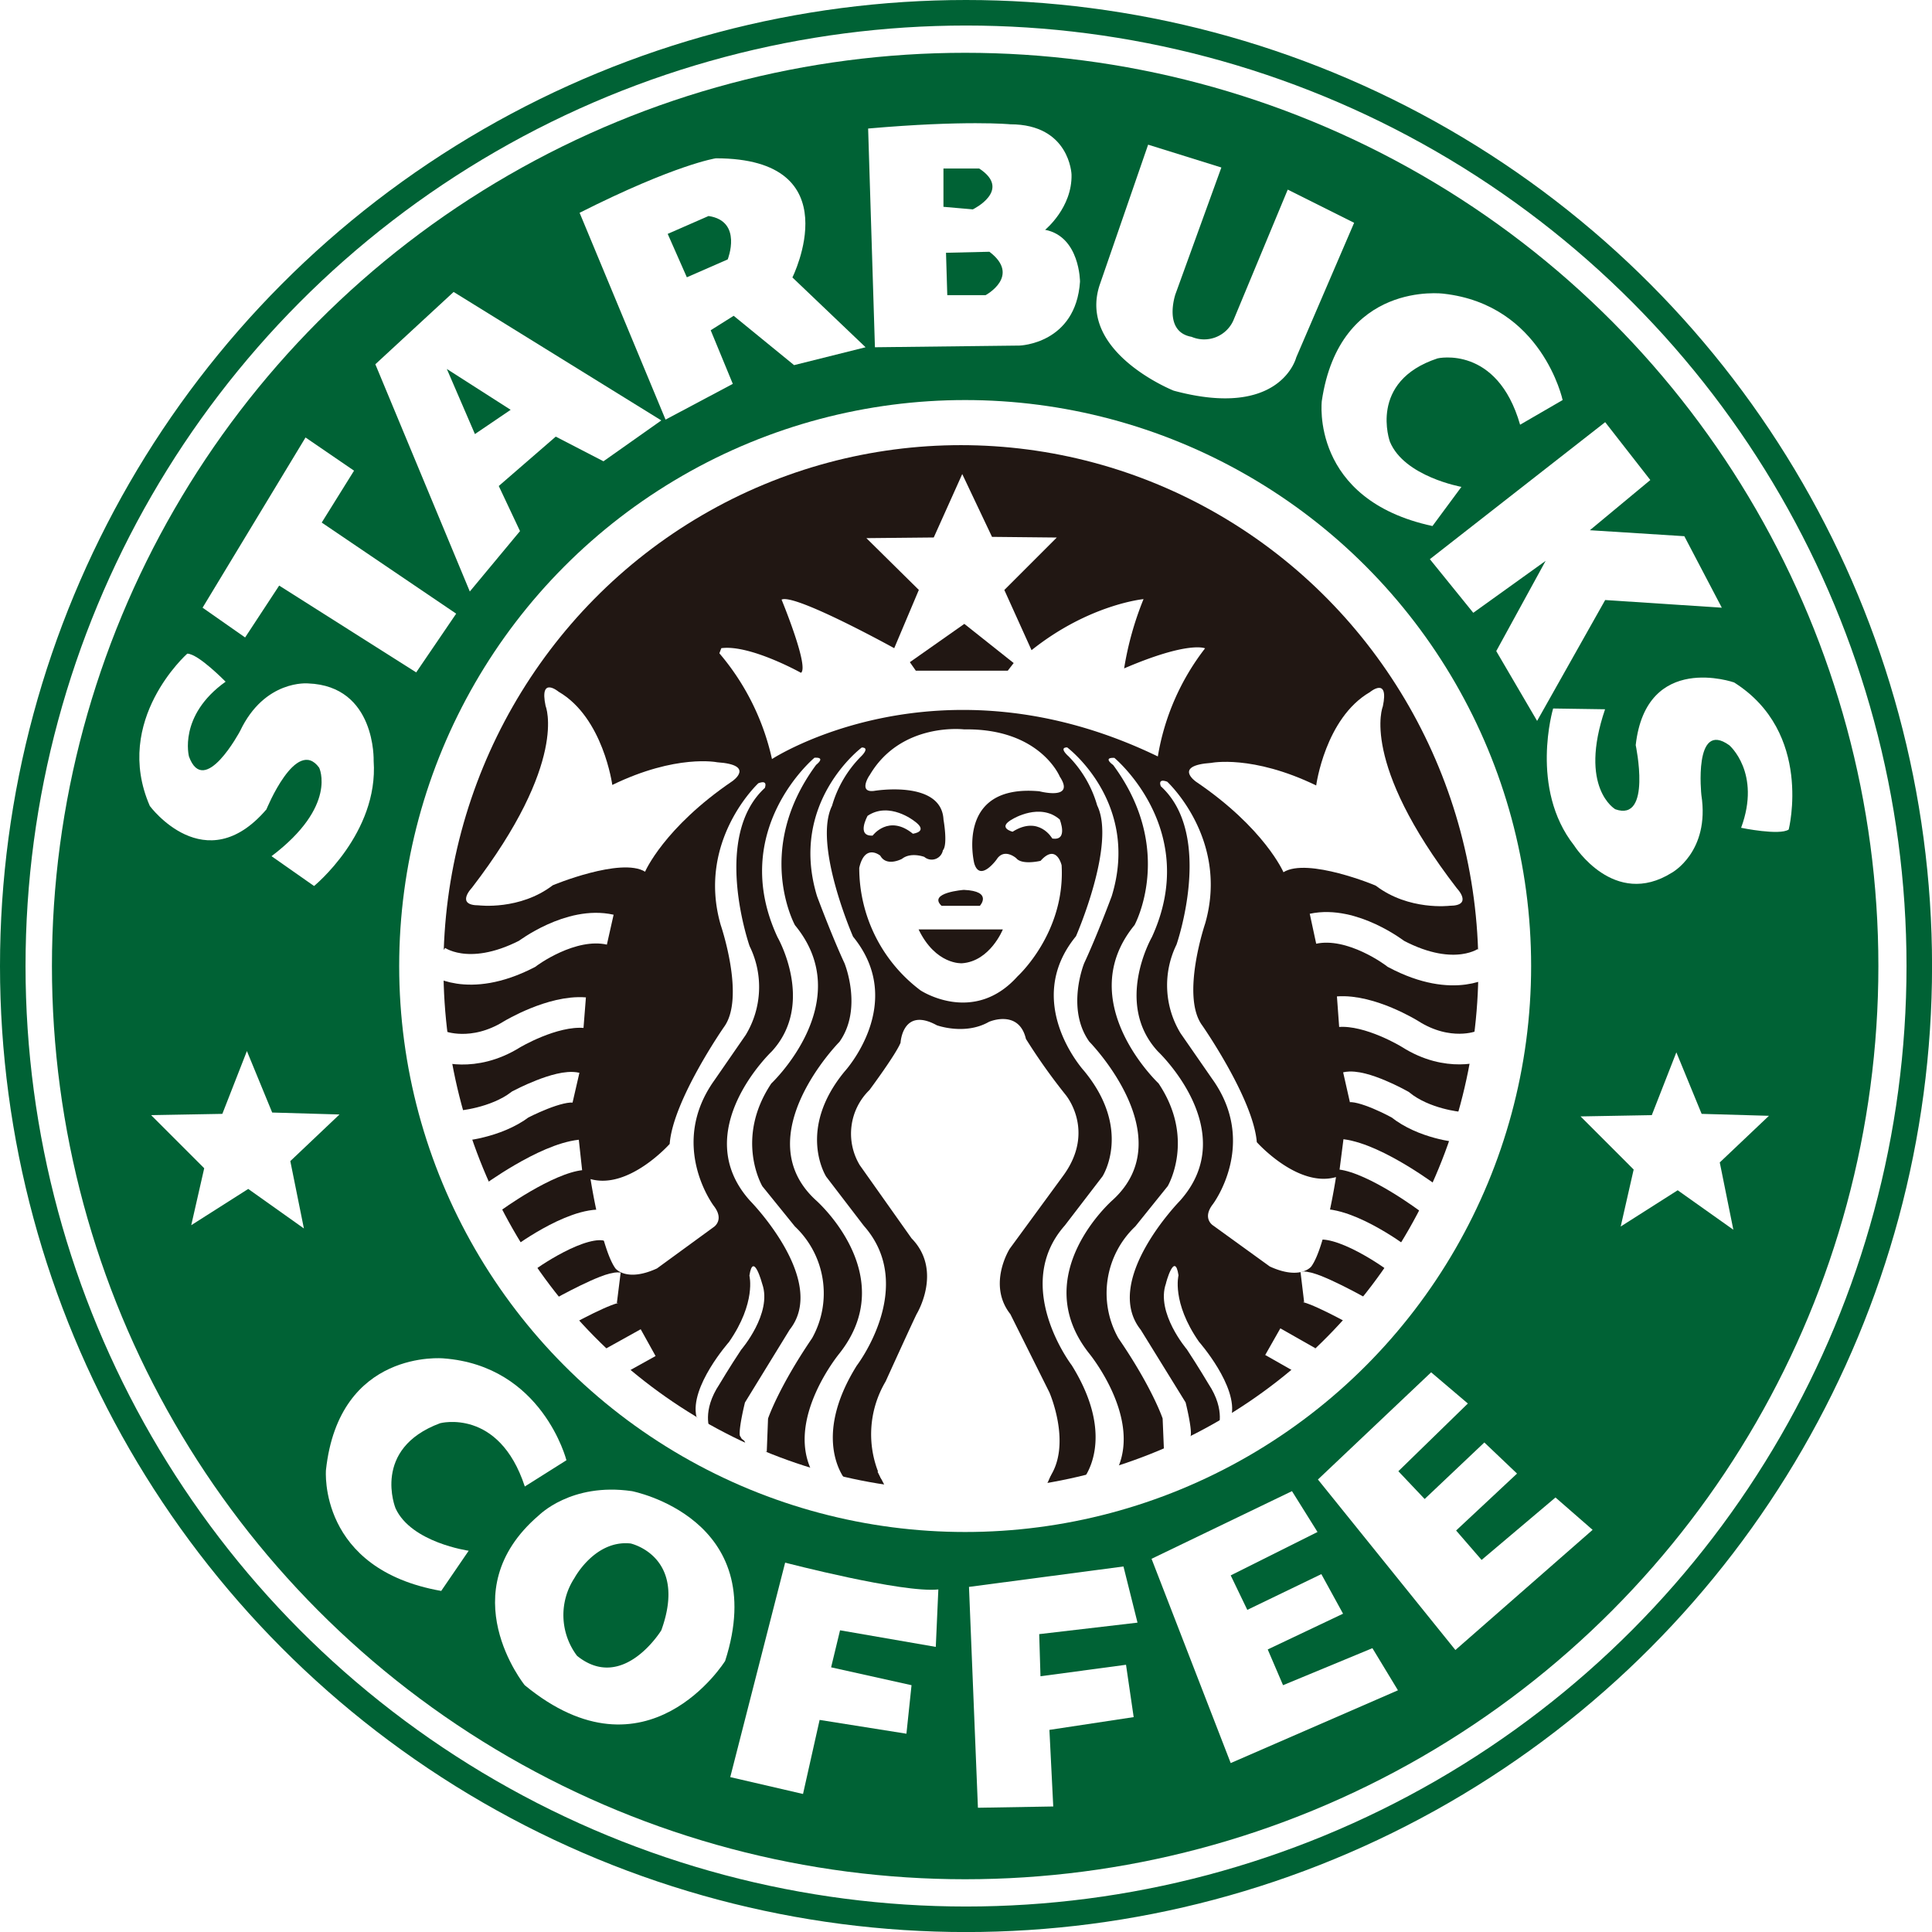 <svg id="982315de-5e03-472d-9f42-8d994366e732" data-name="图层 1" xmlns="http://www.w3.org/2000/svg" viewBox="0 0 378.33 378.33"><defs><style>.\31 5c99d80-888a-44d4-91e1-e7a76540e1f5,.\32 d9a1766-9878-4091-9a3d-a7c91dc5c417,.\35 93301b6-277f-4ce2-8ef3-9d1224c59235,.f21d99b5-6cf4-4c62-a61f-eafd744843a0{fill:none;stroke-miterlimit:10;}.\32 d9a1766-9878-4091-9a3d-a7c91dc5c417,.f21d99b5-6cf4-4c62-a61f-eafd744843a0{stroke:#006235;}.f21d99b5-6cf4-4c62-a61f-eafd744843a0{stroke-width:5px;}.\32 d9a1766-9878-4091-9a3d-a7c91dc5c417{stroke-width:68px;}.dc72625a-7749-48ba-8c37-ce9f986dd524{fill:#211713;}.acf8ee5f-bad2-410d-b920-5e6cb932fad6{fill:#fff;}.\31 5c99d80-888a-44d4-91e1-e7a76540e1f5{stroke:#fff;}.\31 5c99d80-888a-44d4-91e1-e7a76540e1f5,.\35 93301b6-277f-4ce2-8ef3-9d1224c59235{stroke-width:6px;}.\35 93301b6-277f-4ce2-8ef3-9d1224c59235{stroke:#cfba57;}.\39 3301e03-bf8f-4944-b117-9ea5283f4359{fill:#006235;}</style></defs><title>xingbake</title><circle class="f21d99b5-6cf4-4c62-a61f-eafd744843a0" cx="189.17" cy="189.17" r="186.67"/><circle class="2d9a1766-9878-4091-9a3d-a7c91dc5c417" cx="189" cy="189.17" r="144.83"/><ellipse class="dc72625a-7749-48ba-8c37-ce9f986dd524" cx="188.17" cy="189.5" rx="101.33" ry="102.33"/><polygon class="acf8ee5f-bad2-410d-b920-5e6cb932fad6" points="43.54 218.12 48.35 205.82 53.3 217.86 66.48 218.24 56.85 227.37 59.51 240.56 48.61 232.82 37.45 239.92 39.99 228.77 29.59 218.37 43.54 218.12"/><polygon class="acf8ee5f-bad2-410d-b920-5e6cb932fad6" points="323.46 218.37 328.27 206.07 333.22 218.12 346.4 218.5 336.77 227.63 339.43 240.81 328.53 233.08 317.37 240.18 319.91 229.02 309.51 218.62 323.46 218.37"/><path class="acf8ee5f-bad2-410d-b920-5e6cb932fad6" d="M270.67,177.84s32.58-21.3,75.56-.51a47.11,47.11,0,0,1,9.25-21.17s-3.17-1.52-15.85,3.93a62.23,62.23,0,0,1,3.8-13.57s-10.65,1-21.93,10l-5.33-11.79,10.27-10.27-12.68-.13-5.83-12.3-5.58,12.42-13.19.13,10.27,10.14-4.82,11.41s-19.52-10.78-22.06-9.51c0,0,5.45,13.19,3.8,14.33,0,0-10-5.58-15.6-4.82l-.38,1A47.79,47.79,0,0,1,270.67,177.84Z" transform="translate(-119.5 -29.2)"/><path class="acf8ee5f-bad2-410d-b920-5e6cb932fad6" d="M245.82,199.9s3.68-8.62,17.12-17.75c0,0,4.56-3.17-3-3.68,0,0-8-1.65-20.54,4.44,0,0-1.77-13.19-10.52-18.26,0,0-3.8-3.17-2.54,2.79,0,0,4.56,10.9-14.45,35.63,0,0-3.3,3.42,1.4,3.42,0,0,8,1,14.45-3.93C227.69,202.56,241.13,197,245.82,199.9Z" transform="translate(-119.5 -29.2)"/><path class="acf8ee5f-bad2-410d-b920-5e6cb932fad6" d="M370.83,200s-3.69-8.62-17.13-17.73c0,0-4.57-3.16,3-3.68,0,0,8-1.65,20.54,4.42,0,0,1.76-13.19,10.51-18.27,0,0,3.8-3.17,2.54,2.79,0,0-4.55,10.91,14.49,35.61,0,0,3.3,3.42-1.39,3.43,0,0-8,1-14.46-3.92C389,202.62,375.52,197.05,370.83,200Z" transform="translate(-119.5 -29.2)"/><path class="acf8ee5f-bad2-410d-b920-5e6cb932fad6" d="M320.4,232.64a115.61,115.61,0,0,0,7.73,10.9s6.09,7.1-.51,16l-10.4,14.2s-4.44,7,.13,12.8L325,301.87s4.56,10.4-.13,16.86c0,0-21.55,6.21-32.84,0a20.29,20.29,0,0,1,.89-19S298,288.55,299,286.52c0,0,5.2-8.5-1-14.83l-10.14-14.33a11.94,11.94,0,0,1,1.9-14.71s5.2-7,6.09-9.26c0,0,.38-7.1,7.1-3.42,0,0,5.45,2,10.14-.63C313,229.34,319,226.68,320.4,232.64Z" transform="translate(-119.5 -29.2)"/><path class="15c99d80-888a-44d4-91e1-e7a76540e1f5" d="M204.83,217.2S211,222,222.69,216c0,0,8.54-6.5,16.31-4.75" transform="translate(-119.5 -29.2)"/><path class="15c99d80-888a-44d4-91e1-e7a76540e1f5" d="M205.75,234s6.36,2.5,14-2.25c0,0,7.89-4.75,14.25-4.25" transform="translate(-119.5 -29.2)"/><path class="15c99d80-888a-44d4-91e1-e7a76540e1f5" d="M209.42,249.7s7.07-.5,12-4.25c0,0,7.61-4,10.87-3.25" transform="translate(-119.5 -29.2)"/><path class="15c99d80-888a-44d4-91e1-e7a76540e1f5" d="M215.75,263.87s10.51-7.75,17.42-8.5" transform="translate(-119.5 -29.2)"/><path class="15c99d80-888a-44d4-91e1-e7a76540e1f5" d="M222.17,275.62s11.25-8.25,16.75-6.25" transform="translate(-119.5 -29.2)"/><path class="15c99d80-888a-44d4-91e1-e7a76540e1f5" d="M229.67,286.12s9-5,11-4.75" transform="translate(-119.5 -29.2)"/><line class="15c99d80-888a-44d4-91e1-e7a76540e1f5" x1="120.17" y1="266.67" x2="126.92" y2="262.92"/><path class="15c99d80-888a-44d4-91e1-e7a76540e1f5" d="M410.68,217.44s-6.2,4.69-17.81-1.44c0,0-8.51-6.6-16.26-4.93" transform="translate(-119.5 -29.2)"/><path class="15c99d80-888a-44d4-91e1-e7a76540e1f5" d="M409.42,234s-6.3,2.46-13.83-2.34c0,0-7.78-4.81-14.07-4.35" transform="translate(-119.5 -29.2)"/><path class="15c99d80-888a-44d4-91e1-e7a76540e1f5" d="M405.17,249.9s-6.8-.59-11.52-4.4c0,0-7.33-4.1-10.47-3.39" transform="translate(-119.5 -29.2)"/><path class="15c99d80-888a-44d4-91e1-e7a76540e1f5" d="M399.6,264.14s-10.53-8-17.4-8.88" transform="translate(-119.5 -29.2)"/><path class="15c99d80-888a-44d4-91e1-e7a76540e1f5" d="M393.08,275.58s-11.2-8.32-16.71-6.35" transform="translate(-119.5 -29.2)"/><path class="15c99d80-888a-44d4-91e1-e7a76540e1f5" d="M385.52,286s-9-5.05-11-4.81" transform="translate(-119.5 -29.2)"/><line class="15c99d80-888a-44d4-91e1-e7a76540e1f5" x1="256.11" y1="266.63" x2="249.24" y2="262.73"/><path class="acf8ee5f-bad2-410d-b920-5e6cb932fad6" d="M268,182.58s-12.12,11.25-7.37,27.75c0,0,4.88,14.25.63,20,0,0-10,14.38-10.62,22.88,0,0-8,9-15.5,6.88,0,0,2.13,13.75,4.88,17.5,0,0,2.13,2.75,8.13,0l11.13-8.12s2.13-1.37,0-4.12c0,0-9-11.88.13-24.63l6.13-8.87a18.11,18.11,0,0,0,.75-17.37s-7.5-21.37,3-31C269.25,183.45,270,181.83,268,182.58Z" transform="translate(-119.5 -29.2)"/><path class="acf8ee5f-bad2-410d-b920-5e6cb932fad6" d="M348.07,182.28s12.15,11.22,7.44,27.73c0,0-4.84,14.26-.58,20,0,0,10,14.35,10.68,22.85,0,0,8,9,15.51,6.84,0,0-2.09,13.76-4.84,17.51,0,0-2.12,2.75-8.12,0L357,269.14s-2.13-1.37,0-4.12c0,0,9-11.9-.18-24.62l-6.14-8.86a18.1,18.1,0,0,1-.79-17.37s7.45-21.39-3.07-31C346.83,183.16,346.07,181.54,348.07,182.28Z" transform="translate(-119.5 -29.2)"/><path class="acf8ee5f-bad2-410d-b920-5e6cb932fad6" d="M279,177.58s-17,14.13-7.25,35.13c0,0,7.5,13-1.12,22.38,0,0-16.5,15.63-4.25,29.25,0,0,15.38,15.63,7.75,25.25l-8.75,14.25s-1.25,5-1,6.5l.38.63.5.38.38.88.38.75a2.74,2.74,0,0,0,1,.38c.38,0,1.38.13,1.38.13h1.25l.25-6.5s2-6,8.63-15.75a18,18,0,0,0-3.37-21.87l-6.37-7.87s-5.5-9.25,1.75-20.13c0,0,17-16,4.63-31,0,0-8.12-14.75,4.13-31.37C279.25,179,281.38,177.45,279,177.58Z" transform="translate(-119.5 -29.2)"/><path class="acf8ee5f-bad2-410d-b920-5e6cb932fad6" d="M337.72,177.61s17,14.08,7.34,35.11c0,0-7.47,13,1.18,22.37,0,0,16.54,15.58,4.33,29.24,0,0-15.34,15.66-7.69,25.27l8.79,14.23s1.26,5,1,6.5l-.37.62-.5.38-.37.88-.37.75a2.72,2.72,0,0,1-1,.38c-.37,0-1.37.13-1.37.13h-1.25l-.27-6.5s-2-6-8.67-15.73a18,18,0,0,1,3.32-21.88l6.35-7.89s5.48-9.27-1.8-20.12c0,0-17-16-4.7-31,0,0,8.09-14.77-4.2-31.36C337.47,179,335.34,177.5,337.72,177.61Z" transform="translate(-119.5 -29.2)"/><path class="acf8ee5f-bad2-410d-b920-5e6cb932fad6" d="M288.25,175.58s-14.37,10.75-8.75,29.13c0,0,2.88,7.75,5.38,13.13,0,0,3.63,8.88-1,15.38,0,0-18.25,18.5-4.62,31,0,0,16.75,14.63,4.63,30,0,0-10.25,12.38-5.62,22.63l2.5,2.38,4.38-.12s-7-7.87,2.13-22.5c0,0,11.88-15.5,1.38-27.37l-7.37-9.62s-5.87-9.13,3.63-20.63c0,0,12.25-13.37,1.63-26.37,0,0-7.87-18-4.12-25.62a22.52,22.52,0,0,1,5.63-9.62S290,175.58,288.25,175.58Z" transform="translate(-119.5 -29.2)"/><path class="acf8ee5f-bad2-410d-b920-5e6cb932fad6" d="M328.48,175.56s14.37,10.76,8.72,29.13c0,0-2.88,7.75-5.39,13.12,0,0-3.63,8.87,1,15.37,0,0,18.23,18.52,4.59,31,0,0-16.77,14.61-4.66,30,0,0,10.24,12.39,5.6,22.63l-2.5,2.37-4.37-.13s7-7.87-2.1-22.5c0,0-11.86-15.51-1.35-27.38l7.38-9.62s5.88-9.12-3.6-20.63c0,0-12.24-13.39-1.6-26.38,0,0,7.89-18,4.15-25.62a22.51,22.51,0,0,0-5.62-9.63S326.73,175.56,328.48,175.56Z" transform="translate(-119.5 -29.2)"/><path class="acf8ee5f-bad2-410d-b920-5e6cb932fad6" d="M266.25,279s1.38,5.25-4,13c0,0-7.75,8.75-6.37,14.63l2.63,2.5s-1.62-3.62,1.88-8.87c0,0,2-3.37,4.25-6.75,0,0,6.13-7.12,4.13-12.87C268.75,280.58,267,274.08,266.25,279Z" transform="translate(-119.5 -29.2)"/><path class="acf8ee5f-bad2-410d-b920-5e6cb932fad6" d="M350.28,278.94s-1.39,5.25,4,13c0,0,7.73,8.77,6.34,14.64l-2.63,2.49s1.64-3.62-1.85-8.88c0,0-2-3.38-4.23-6.76,0,0-6.11-7.14-4.09-12.89C347.77,280.56,349.54,274.06,350.28,278.94Z" transform="translate(-119.5 -29.2)"/><path class="acf8ee5f-bad2-410d-b920-5e6cb932fad6" d="M290.38,192.83s3.13-4.25,7.88-.37c0,0,3.25-.37.25-2.5,0,0-4.87-3.87-9.12-1C289.38,189,287.13,193,290.38,192.83Z" transform="translate(-119.5 -29.2)"/><path class="acf8ee5f-bad2-410d-b920-5e6cb932fad6" d="M325.56,193.4s-2.58-4.6-7.77-1.33c0,0-3.18-.77.06-2.51,0,0,5.31-3.25,9.18.12C327,189.67,328.77,193.92,325.56,193.4Z" transform="translate(-119.5 -29.2)"/><path class="acf8ee5f-bad2-410d-b920-5e6cb932fad6" d="M290.63,184.08s13.25-2.25,13.63,5.63c0,0,.88,4.88-.12,6A2.23,2.23,0,0,1,300.5,197s-2.62-1-4.37.38c0,0-3,1.63-4.25-.62,0,0-3-2.5-4.12,2.38a30,30,0,0,0,12,24s10.38,6.88,19-2.75c0,0,9.38-8.5,8.63-21.75,0,0-1-4.37-4.12-.87,0,0-3.62.88-4.75-.5,0,0-2.37-2.12-3.87.25,0,0-3.25,4.5-4.37.75,0,0-3.87-15.62,12.75-14.12,0,0,7.13,1.88,4-2.87,0,0-3.87-9.5-18.75-9.25,0,0-12.37-1.5-18.5,9C289.75,181,287.5,184.45,290.63,184.08Z" transform="translate(-119.5 -29.2)"/><path class="acf8ee5f-bad2-410d-b920-5e6cb932fad6" d="M156.17,157.2s-14.67,13-7.33,29.83c0,0,10.83,14.67,22.83.67,0,0,5.83-14.33,10.33-8.17,0,0,3.67,7.5-9.33,17.33L181,202.7s12.67-10.33,11.67-24.5c0,0,.5-14.67-12.83-15.17,0,0-8.5-.83-13.33,9.33,0,0-7,13.17-10,5,0,0-2.17-8,7.17-14.67C163.67,162.7,158.33,157.2,156.17,157.2Z" transform="translate(-119.5 -29.2)"/><polygon class="acf8ee5f-bad2-410d-b920-5e6cb932fad6" points="39.67 119 48 124.83 54.67 114.67 81.5 131.67 89.33 120.17 63 102.33 69.33 92.17 59.83 85.67 39.67 119"/><polygon class="acf8ee5f-bad2-410d-b920-5e6cb932fad6" points="73.5 71.33 88.83 57.17 129.5 82.33 118.17 90.33 108.83 85.5 97.67 95.17 101.83 104 92 115.83 73.5 71.33"/><path class="acf8ee5f-bad2-410d-b920-5e6cb932fad6" d="M233,70.87l16.83,40.5,13.17-7-4.33-10.5,4.5-2.83L275,100.7l14-3.5L274.67,83.53s11.67-23.33-15-23.33C259.67,60.2,251.83,61.37,233,70.87Z" transform="translate(-119.5 -29.2)"/><path class="acf8ee5f-bad2-410d-b920-5e6cb932fad6" d="M289.5,54.37l1.33,42.83,28.33-.33s11-.33,11.83-12.5c0,0,0-8.83-6.83-10.17,0,0,5.33-4.33,5.17-10.83,0,0-.33-9.83-12-9.83C317.33,53.53,308.5,52.7,289.5,54.37Z" transform="translate(-119.5 -29.2)"/><path class="acf8ee5f-bad2-410d-b920-5e6cb932fad6" d="M344.33,57.53,358.67,62l-9,24.83s-2.5,7.33,3.17,8.33A6.27,6.27,0,0,0,361,92l10.67-25.67,13,6.5L373.33,99.2s-3,12.17-24,6.5c0,0-18.83-7.5-14.5-20.67Z" transform="translate(-119.5 -29.2)"/><path class="acf8ee5f-bad2-410d-b920-5e6cb932fad6" d="M417.17,112.37l8.33-4.83s-4-18.67-23.33-20.83c0,0-20.33-2.67-23.83,21,0,0-2.33,19.33,21.67,24.5l5.67-7.67s-11.17-2-14-8.83c0,0-4.33-11.83,9.33-16.33C401,99.37,412.67,96.7,417.17,112.37Z" transform="translate(-119.5 -29.2)"/><polygon class="acf8ee5f-bad2-410d-b920-5e6cb932fad6" points="314.33 82.67 280 109.5 288.5 120 302.67 109.83 293 127.5 301 141.17 314.33 117.5 337.17 119 329.83 105 311.33 103.83 323.17 94 314.33 82.67"/><path class="acf8ee5f-bad2-410d-b920-5e6cb932fad6" d="M469.77,191.64s4.83-19-10.69-28.8c0,0-17.2-6.05-19.27,12.27,0,0,3.22,15.14-4,12.56,0,0-7.25-4.15-2-19.58l-10.17-.15s-4.68,15.66,4.11,26.82c0,0,7.82,12.42,19.13,5.34,0,0,7.5-4.08,5.79-15.21,0,0-1.6-14.83,5.47-9.75,0,0,6.29,5.4,2.31,16.16C460.47,191.31,468,192.86,469.77,191.64Z" transform="translate(-119.5 -29.2)"/><path class="acf8ee5f-bad2-410d-b920-5e6cb932fad6" d="M222.27,320.29l8.15-5.14s-4.69-18.51-24.09-19.95c0,0-20.42-1.91-23,21.87,0,0-1.61,19.41,22.57,23.67l5.38-7.87s-11.23-1.58-14.32-8.3c0,0-4.77-11.66,8.72-16.67C205.63,307.91,217.19,304.81,222.27,320.29Z" transform="translate(-119.5 -29.2)"/><path class="acf8ee5f-bad2-410d-b920-5e6cb932fad6" d="M243.25,321.2s27.25,5.25,18.25,33.25c0,0-15.25,24.5-39.25,4.75,0,0-14.75-18.25,2.75-33.25C225,326,231.25,319.45,243.25,321.2Z" transform="translate(-119.5 -29.2)"/><path class="acf8ee5f-bad2-410d-b920-5e6cb932fad6" d="M273.25,335.2s23,6,30,5.25l-.5,11.25L284,348.45l-1.75,7.25L298,359.2l-1,9.5L280,366l-3.25,14.5L262.5,377.2Z" transform="translate(-119.5 -29.2)"/><polygon class="acf8ee5f-bad2-410d-b920-5e6cb932fad6" points="189.75 310.75 191.5 354 206.25 353.75 205.5 338.75 222 336.25 220.5 326 203.75 328.25 203.5 320 222.75 317.75 220 306.75 189.75 310.75"/><polygon class="acf8ee5f-bad2-410d-b920-5e6cb932fad6" points="225.5 305.25 241 345.25 273.75 331 268.75 322.75 251.25 330 248.25 323 263 316 258.75 308.25 244.25 315.25 241 308.5 258 300 253 292 225.5 305.25"/><polygon class="acf8ee5f-bad2-410d-b920-5e6cb932fad6" points="258.08 289.72 285 323.11 311.87 299.58 304.6 293.24 290.13 305.47 285.14 299.71 297.07 288.56 290.67 282.47 278.98 293.54 273.83 288.1 287.44 274.84 280.25 268.73 258.08 289.72"/><path class="acf8ee5f-bad2-410d-b920-5e6cb932fad6" d="M291.33,317.37l2.67,5.17,29,.17s2.5-4.33,3-6.83l-34.67,1.5" transform="translate(-119.5 -29.2)"/><path class="593301b6-277f-4ce2-8ef3-9d1224c59235" d="M216.25,263.7" transform="translate(-119.5 -29.2)"/><path class="dc72625a-7749-48ba-8c37-ce9f986dd524" d="M299.38,211.2h16.5s-2.5,6.25-8,6.63C307.88,217.83,302.75,218.2,299.38,211.2Z" transform="translate(-119.5 -29.2)"/><path class="dc72625a-7749-48ba-8c37-ce9f986dd524" d="M303.88,206.58h7.5s2.63-2.87-3.12-3.12C308.25,203.45,301.13,204,303.88,206.58Z" transform="translate(-119.5 -29.2)"/><path class="93301e03-bf8f-4944-b117-9ea5283f4359" d="M243,331.45s11.25,2.5,6,17c0,0-7.5,12.25-16.5,5a13.24,13.24,0,0,1-.5-15.25S236,330.7,243,331.45Z" transform="translate(-119.5 -29.2)"/><polygon class="93301e03-bf8f-4944-b117-9ea5283f4359" points="87.5 72.25 93 85 100 80.25 87.5 72.25"/><path class="93301e03-bf8f-4944-b117-9ea5283f4359" d="M250.25,75l3.75,8.5,8-3.5s3-7.5-3.75-8.5Z" transform="translate(-119.5 -29.2)"/><path class="93301e03-bf8f-4944-b117-9ea5283f4359" d="M304.25,62.2v7.5l5.75.5s7.75-3.75,1.25-8Z" transform="translate(-119.5 -29.2)"/><path class="93301e03-bf8f-4944-b117-9ea5283f4359" d="M304.75,78.7,305,87h7.5s7-3.75.75-8.5Z" transform="translate(-119.5 -29.2)"/><polygon class="dc72625a-7749-48ba-8c37-ce9f986dd524" points="188.84 122.17 178.17 129.67 179.34 131.34 197.34 131.34 198.5 129.84 188.84 122.17"/></svg>